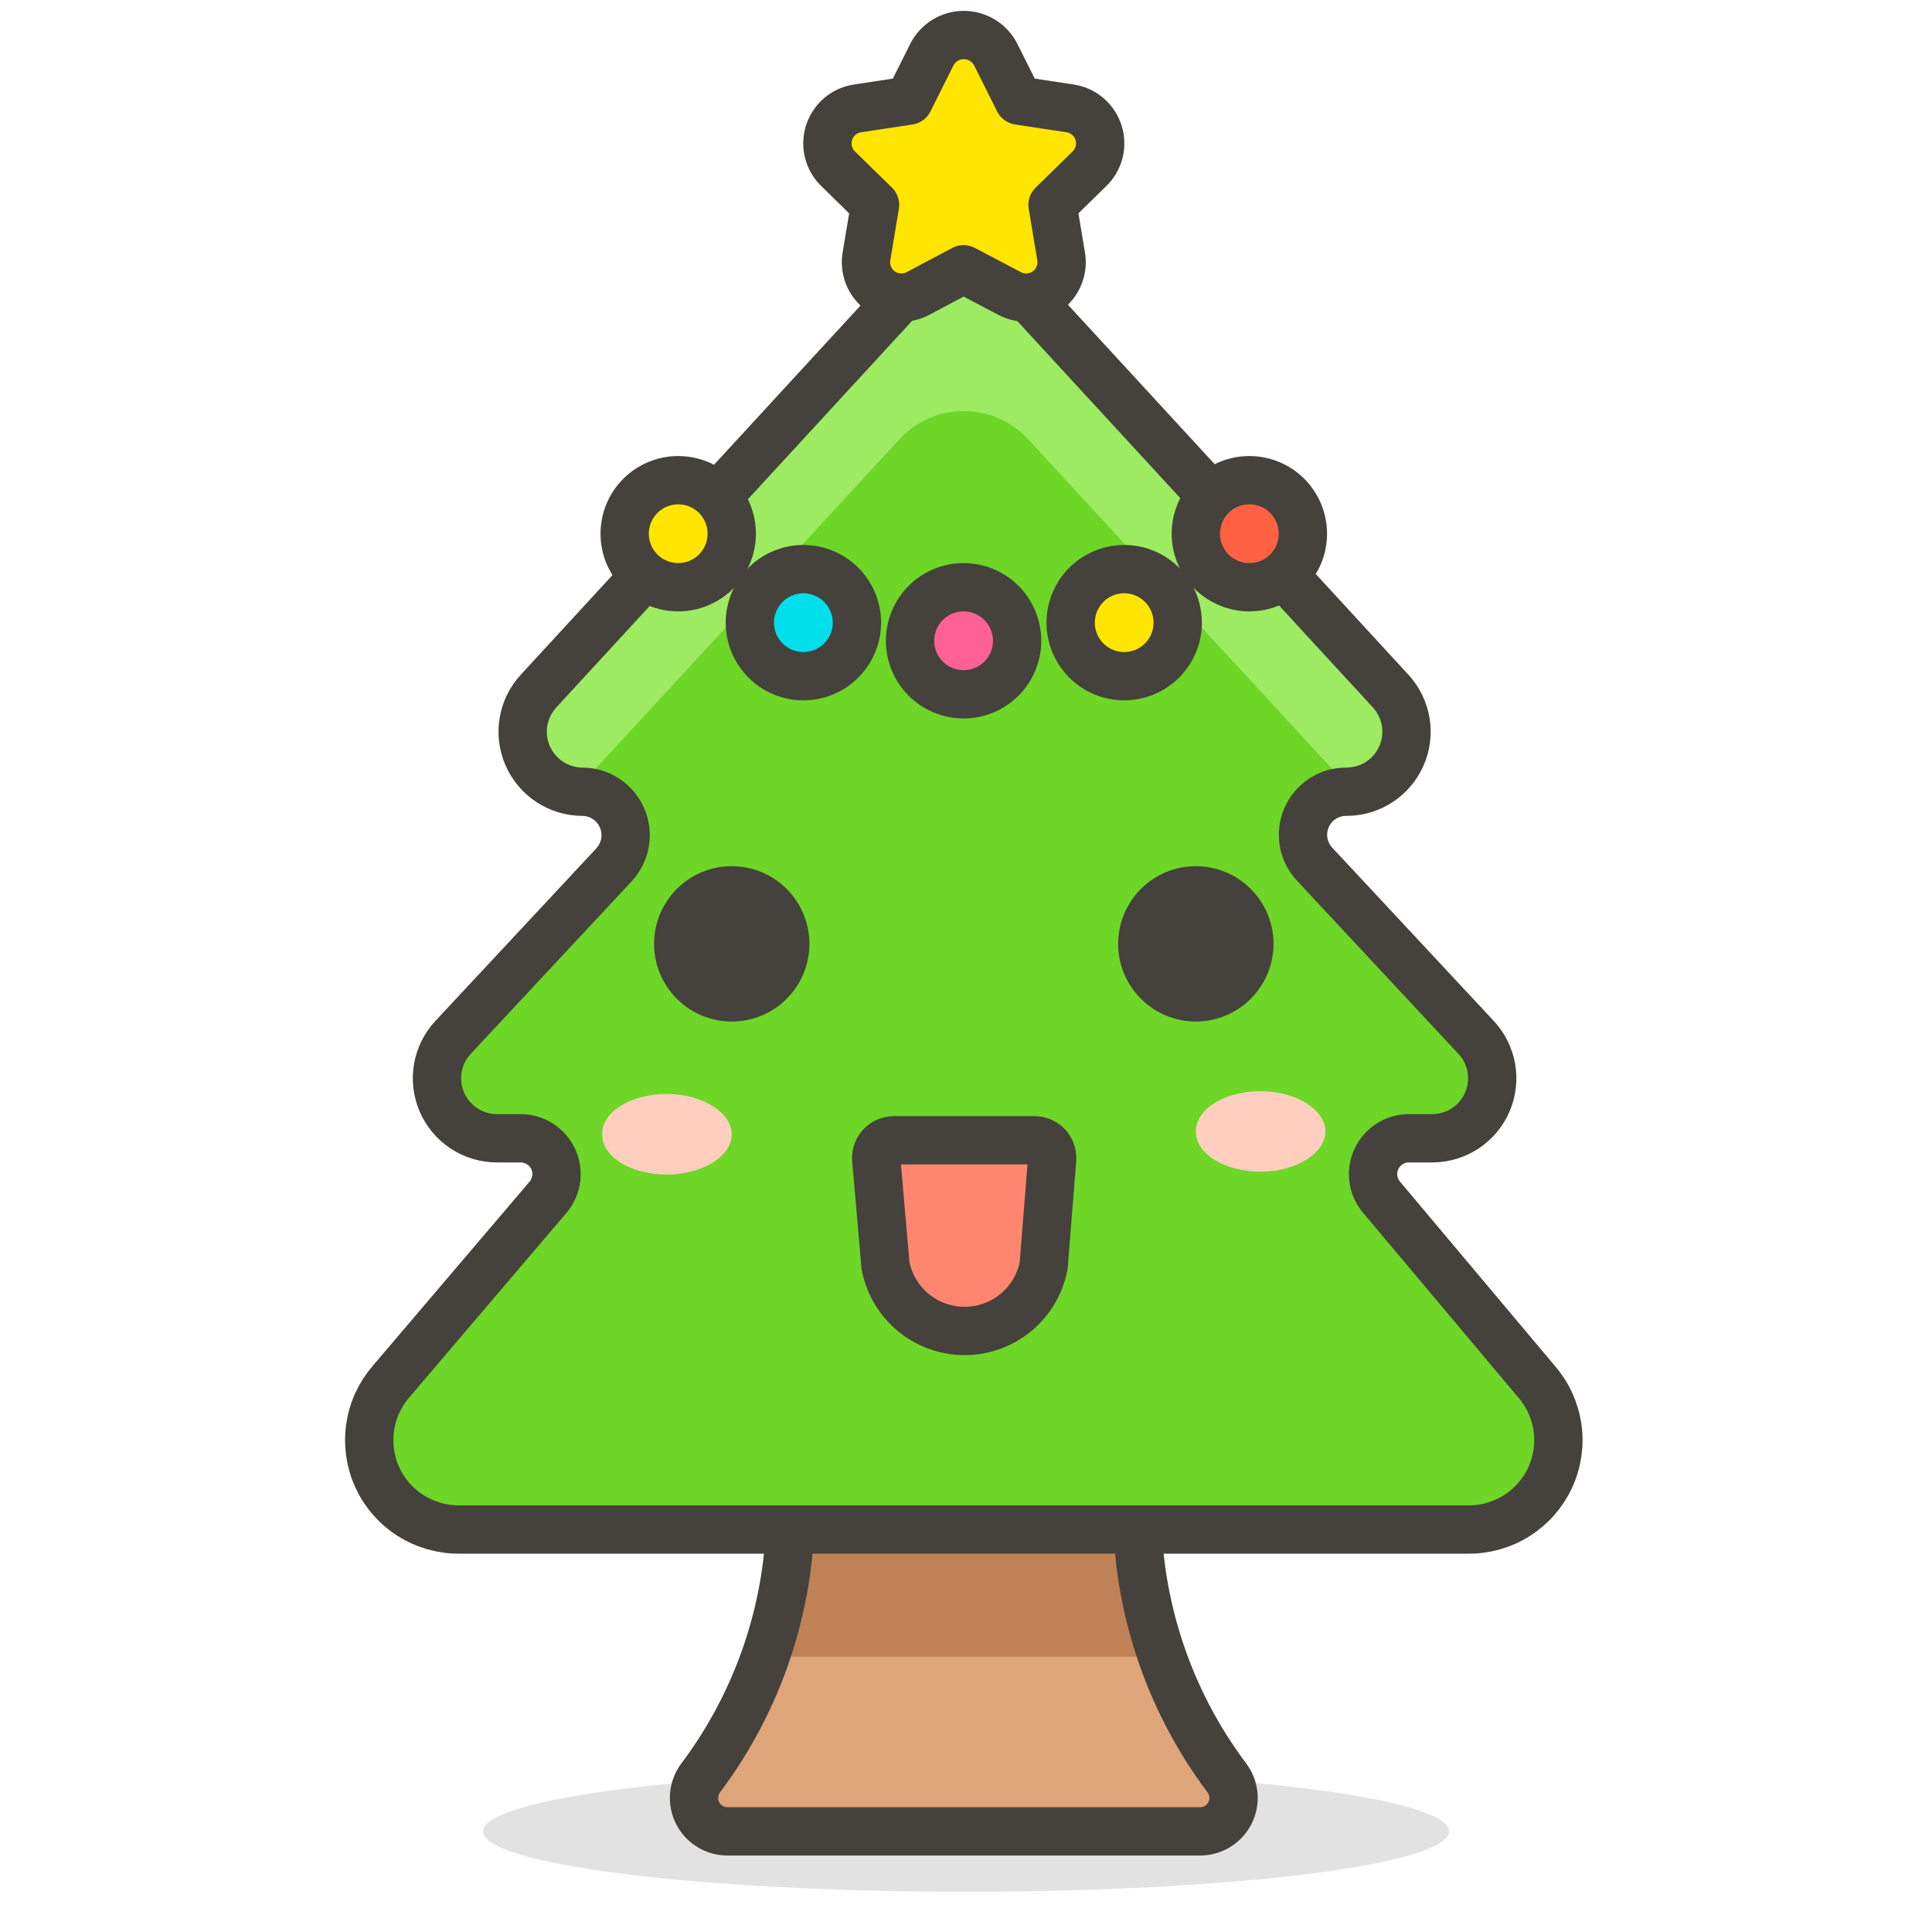 <svg width="40" height="40" viewBox="0 0 40 40" fill="none" xmlns="http://www.w3.org/2000/svg">
<g id="streamline-emojis:christmas-tree">
<path id="Vector" opacity="0.15" d="M10 37.917C10 38.248 11.054 38.566 12.929 38.8C14.804 39.035 17.348 39.167 20 39.167C22.652 39.167 25.196 39.035 27.071 38.8C28.946 38.566 30 38.248 30 37.917C30 37.585 28.946 37.267 27.071 37.033C25.196 36.798 22.652 36.667 20 36.667C17.348 36.667 14.804 36.798 12.929 37.033C11.054 37.267 10 37.585 10 37.917Z" fill="#45413C"/>
<path id="Vector_2" d="M25.4 36.808C25.477 36.911 25.525 37.033 25.537 37.161C25.548 37.289 25.524 37.417 25.467 37.532C25.41 37.648 25.322 37.745 25.213 37.812C25.104 37.88 24.978 37.916 24.85 37.917H15.058C14.93 37.916 14.804 37.88 14.695 37.812C14.586 37.745 14.498 37.648 14.441 37.532C14.384 37.417 14.36 37.289 14.372 37.161C14.384 37.033 14.431 36.911 14.508 36.808C15.715 35.2 16.367 33.244 16.367 31.233V28.05H23.542V31.233C23.541 33.244 24.193 35.2 25.4 36.808Z" fill="#DEA47A"/>
<path id="Vector_3" d="M24.067 34.3C23.717 33.316 23.539 32.278 23.542 31.233V28.05H16.367V31.233C16.362 32.278 16.182 33.315 15.833 34.3H24.067Z" fill="#BF8256"/>
<path id="Vector_4" d="M25.4 36.808C25.477 36.911 25.525 37.033 25.537 37.161C25.548 37.289 25.524 37.417 25.467 37.532C25.41 37.648 25.322 37.745 25.213 37.812C25.104 37.88 24.978 37.916 24.85 37.917H15.058C14.93 37.916 14.804 37.88 14.695 37.812C14.586 37.745 14.498 37.648 14.441 37.532C14.384 37.417 14.36 37.289 14.372 37.161C14.384 37.033 14.431 36.911 14.508 36.808C15.715 35.2 16.367 33.244 16.367 31.233V28.05H23.542V31.233C23.541 33.244 24.193 35.2 25.4 36.808Z" stroke="#45413C" stroke-linecap="round" stroke-linejoin="round"/>
<path id="Vector_5" d="M31.808 28.6L28.6 24.783C28.51 24.675 28.452 24.544 28.434 24.404C28.416 24.265 28.438 24.123 28.497 23.995C28.557 23.868 28.651 23.76 28.77 23.684C28.888 23.608 29.026 23.567 29.167 23.567H29.658C29.9 23.566 30.136 23.494 30.338 23.361C30.54 23.227 30.698 23.038 30.794 22.816C30.889 22.594 30.918 22.348 30.876 22.11C30.834 21.872 30.724 21.651 30.558 21.475L27.225 17.9C27.104 17.773 27.023 17.614 26.991 17.442C26.96 17.269 26.981 17.091 27.05 16.93C27.119 16.77 27.235 16.633 27.381 16.537C27.528 16.441 27.7 16.39 27.875 16.392C28.117 16.392 28.353 16.323 28.556 16.191C28.758 16.059 28.918 15.871 29.015 15.65C29.113 15.429 29.143 15.184 29.104 14.946C29.064 14.707 28.955 14.486 28.792 14.308L21.292 6.158C21.122 5.977 20.918 5.833 20.691 5.735C20.463 5.636 20.218 5.585 19.971 5.585C19.723 5.585 19.478 5.636 19.251 5.735C19.024 5.833 18.819 5.977 18.65 6.158L11.15 14.308C10.987 14.485 10.878 14.706 10.838 14.944C10.798 15.181 10.828 15.425 10.925 15.646C11.021 15.867 11.179 16.055 11.381 16.188C11.582 16.32 11.817 16.391 12.058 16.392C12.233 16.393 12.403 16.444 12.548 16.54C12.694 16.636 12.809 16.772 12.878 16.932C12.948 17.091 12.97 17.268 12.941 17.44C12.912 17.612 12.834 17.771 12.717 17.9L9.383 21.475C9.217 21.652 9.107 21.873 9.065 22.112C9.024 22.351 9.053 22.597 9.15 22.82C9.246 23.042 9.406 23.231 9.609 23.364C9.812 23.497 10.049 23.567 10.292 23.567H10.783C10.924 23.567 11.062 23.608 11.18 23.684C11.299 23.76 11.393 23.868 11.453 23.995C11.512 24.123 11.534 24.265 11.516 24.404C11.498 24.544 11.44 24.675 11.35 24.783L8.1 28.6C7.866 28.869 7.714 29.199 7.663 29.552C7.612 29.905 7.664 30.265 7.812 30.589C7.961 30.913 8.2 31.187 8.501 31.378C8.802 31.569 9.152 31.669 9.508 31.667H30.392C30.749 31.671 31.1 31.572 31.402 31.381C31.704 31.191 31.944 30.917 32.094 30.593C32.244 30.268 32.297 29.908 32.246 29.554C32.195 29.2 32.043 28.869 31.808 28.6Z" fill="#6DD627"/>
<path id="Vector_6" d="M11.9 16.383L18.633 9.083C18.802 8.902 19.007 8.758 19.234 8.66C19.462 8.561 19.706 8.51 19.954 8.51C20.202 8.51 20.447 8.561 20.674 8.66C20.901 8.758 21.106 8.902 21.275 9.083L28.008 16.383C28.239 16.362 28.458 16.276 28.642 16.136C28.826 15.996 28.967 15.807 29.049 15.591C29.131 15.374 29.15 15.139 29.104 14.913C29.059 14.686 28.951 14.476 28.792 14.308L21.292 6.158C21.122 5.977 20.918 5.833 20.691 5.735C20.464 5.636 20.219 5.585 19.971 5.585C19.723 5.585 19.478 5.636 19.251 5.735C19.024 5.833 18.819 5.977 18.65 6.158L11.15 14.308C10.992 14.474 10.884 14.681 10.837 14.905C10.79 15.129 10.806 15.362 10.884 15.578C10.962 15.793 11.098 15.982 11.277 16.125C11.457 16.267 11.672 16.357 11.9 16.383Z" fill="#9CEB60"/>
<path id="Vector_7" d="M31.808 28.6L28.6 24.783C28.51 24.675 28.452 24.544 28.434 24.404C28.416 24.265 28.438 24.123 28.497 23.995C28.557 23.868 28.651 23.76 28.77 23.684C28.888 23.608 29.026 23.567 29.167 23.567H29.658C29.9 23.566 30.136 23.494 30.338 23.361C30.54 23.227 30.698 23.038 30.794 22.816C30.889 22.594 30.918 22.348 30.876 22.11C30.834 21.872 30.724 21.651 30.558 21.475L27.225 17.9C27.104 17.773 27.023 17.614 26.991 17.442C26.96 17.269 26.981 17.091 27.05 16.93C27.119 16.77 27.235 16.633 27.381 16.537C27.528 16.441 27.7 16.39 27.875 16.392C28.117 16.392 28.353 16.323 28.556 16.191C28.758 16.059 28.918 15.871 29.015 15.65C29.113 15.429 29.143 15.184 29.104 14.946C29.064 14.707 28.955 14.486 28.792 14.308L21.292 6.158C21.122 5.977 20.918 5.833 20.691 5.735C20.463 5.636 20.218 5.585 19.971 5.585C19.723 5.585 19.478 5.636 19.251 5.735C19.024 5.833 18.819 5.977 18.65 6.158L11.15 14.308C10.987 14.485 10.878 14.706 10.838 14.944C10.798 15.181 10.828 15.425 10.925 15.646C11.021 15.867 11.179 16.055 11.381 16.188C11.582 16.32 11.817 16.391 12.058 16.392C12.233 16.393 12.403 16.444 12.548 16.54C12.694 16.636 12.809 16.772 12.878 16.932C12.948 17.091 12.97 17.268 12.941 17.44C12.912 17.612 12.834 17.771 12.717 17.9L9.383 21.475C9.217 21.652 9.107 21.873 9.065 22.112C9.024 22.351 9.053 22.597 9.15 22.82C9.246 23.042 9.406 23.231 9.609 23.364C9.812 23.497 10.049 23.567 10.292 23.567H10.783C10.924 23.567 11.062 23.608 11.18 23.684C11.299 23.76 11.393 23.868 11.453 23.995C11.512 24.123 11.534 24.265 11.516 24.404C11.498 24.544 11.44 24.675 11.35 24.783L8.1 28.6C7.866 28.869 7.714 29.199 7.663 29.552C7.612 29.905 7.664 30.265 7.812 30.589C7.961 30.913 8.2 31.187 8.501 31.378C8.802 31.569 9.152 31.669 9.508 31.667H30.392C30.749 31.671 31.1 31.572 31.402 31.381C31.704 31.191 31.944 30.917 32.094 30.593C32.244 30.268 32.297 29.908 32.246 29.554C32.195 29.2 32.043 28.869 31.808 28.6Z" stroke="#45413C" stroke-linecap="round" stroke-linejoin="round"/>
<path id="Vector_8" d="M19.95 5.575L19.008 6.075C18.886 6.14 18.748 6.17 18.61 6.16C18.472 6.15 18.34 6.102 18.228 6.02C18.116 5.938 18.03 5.826 17.98 5.697C17.929 5.568 17.916 5.428 17.942 5.292L18.117 4.242L17.358 3.5C17.258 3.405 17.187 3.283 17.153 3.149C17.119 3.015 17.123 2.874 17.166 2.742C17.209 2.611 17.288 2.494 17.394 2.405C17.5 2.317 17.63 2.26 17.767 2.242L18.817 2.083L19.292 1.133C19.354 1.011 19.448 0.907 19.565 0.835C19.682 0.763 19.817 0.725 19.954 0.725C20.092 0.725 20.226 0.763 20.343 0.835C20.46 0.907 20.555 1.011 20.617 1.133L21.092 2.083L22.142 2.242C22.279 2.26 22.408 2.317 22.514 2.405C22.62 2.494 22.7 2.611 22.742 2.742C22.785 2.874 22.79 3.015 22.756 3.149C22.721 3.283 22.65 3.405 22.55 3.5L21.792 4.242L21.967 5.292C21.993 5.428 21.979 5.568 21.929 5.697C21.878 5.826 21.792 5.938 21.68 6.02C21.569 6.102 21.436 6.15 21.298 6.16C21.16 6.17 21.022 6.14 20.9 6.075L19.95 5.575Z" fill="#FFE500" stroke="#45413C" stroke-linecap="round" stroke-linejoin="round"/>
<path id="Vector_9" d="M21.4 23.608H18.508C18.458 23.608 18.408 23.619 18.362 23.638C18.316 23.658 18.274 23.688 18.24 23.724C18.206 23.761 18.179 23.805 18.162 23.852C18.145 23.899 18.138 23.95 18.142 24L18.333 26.2C18.406 26.581 18.609 26.925 18.908 27.173C19.207 27.421 19.583 27.556 19.971 27.556C20.359 27.556 20.735 27.421 21.034 27.173C21.333 26.925 21.536 26.581 21.608 26.2L21.783 24C21.787 23.948 21.78 23.896 21.762 23.848C21.744 23.799 21.716 23.755 21.68 23.718C21.643 23.681 21.6 23.652 21.552 23.633C21.503 23.614 21.452 23.606 21.4 23.608Z" fill="#FF866E" stroke="#45413C" stroke-linecap="round" stroke-linejoin="round"/>
<path id="Vector_10" d="M23.65 19.542C23.65 19.836 23.767 20.117 23.975 20.325C24.183 20.533 24.465 20.65 24.758 20.65C25.052 20.65 25.334 20.533 25.542 20.325C25.75 20.117 25.867 19.836 25.867 19.542C25.867 19.248 25.75 18.966 25.542 18.758C25.334 18.55 25.052 18.433 24.758 18.433C24.465 18.433 24.183 18.55 23.975 18.758C23.767 18.966 23.65 19.248 23.65 19.542ZM14.042 19.542C14.042 19.836 14.159 20.117 14.366 20.325C14.574 20.533 14.856 20.65 15.15 20.65C15.444 20.65 15.726 20.533 15.934 20.325C16.142 20.117 16.258 19.836 16.258 19.542C16.258 19.248 16.142 18.966 15.934 18.758C15.726 18.55 15.444 18.433 15.15 18.433C14.856 18.433 14.574 18.55 14.366 18.758C14.159 18.966 14.042 19.248 14.042 19.542Z" fill="#45413C" stroke="#45413C" stroke-linecap="round" stroke-linejoin="round"/>
<path id="Vector_11" d="M27.442 23.425C27.442 23.867 26.842 24.258 26.1 24.258C25.358 24.258 24.758 23.892 24.758 23.425C24.758 22.958 25.358 22.592 26.1 22.592C26.842 22.592 27.442 22.983 27.442 23.425ZM15.15 23.483C15.15 23.933 14.55 24.317 13.808 24.317C13.067 24.317 12.467 23.958 12.467 23.483C12.467 23.008 13.067 22.65 13.808 22.65C14.55 22.65 15.15 23.042 15.15 23.483Z" fill="#FFCEBF"/>
<path id="Vector_12" d="M22.167 12.892C22.167 13.186 22.284 13.467 22.491 13.675C22.699 13.883 22.981 14 23.275 14C23.569 14 23.851 13.883 24.059 13.675C24.267 13.467 24.383 13.186 24.383 12.892C24.383 12.598 24.267 12.316 24.059 12.108C23.851 11.9 23.569 11.783 23.275 11.783C22.981 11.783 22.699 11.9 22.491 12.108C22.284 12.316 22.167 12.598 22.167 12.892Z" fill="#FFE500" stroke="#45413C" stroke-linecap="round" stroke-linejoin="round"/>
<path id="Vector_13" d="M24.758 11.05C24.758 11.344 24.875 11.626 25.083 11.834C25.291 12.041 25.573 12.158 25.867 12.158C26.161 12.158 26.442 12.041 26.65 11.834C26.858 11.626 26.975 11.344 26.975 11.05C26.975 10.756 26.858 10.474 26.65 10.266C26.442 10.058 26.161 9.942 25.867 9.942C25.573 9.942 25.291 10.058 25.083 10.266C24.875 10.474 24.758 10.756 24.758 11.05Z" fill="#FF6242" stroke="#45413C" stroke-linecap="round" stroke-linejoin="round"/>
<path id="Vector_14" d="M18.842 13.267C18.842 13.561 18.958 13.842 19.166 14.05C19.374 14.258 19.656 14.375 19.95 14.375C20.244 14.375 20.526 14.258 20.734 14.05C20.941 13.842 21.058 13.561 21.058 13.267C21.058 12.973 20.941 12.691 20.734 12.483C20.526 12.275 20.244 12.158 19.95 12.158C19.656 12.158 19.374 12.275 19.166 12.483C18.958 12.691 18.842 12.973 18.842 13.267Z" fill="#FF6196" stroke="#45413C" stroke-linecap="round" stroke-linejoin="round"/>
<path id="Vector_15" d="M15.525 12.892C15.525 13.037 15.554 13.181 15.609 13.316C15.665 13.45 15.747 13.572 15.85 13.675C15.952 13.778 16.075 13.86 16.209 13.916C16.344 13.971 16.488 14 16.633 14C16.779 14 16.923 13.971 17.057 13.916C17.192 13.86 17.314 13.778 17.417 13.675C17.52 13.572 17.602 13.45 17.657 13.316C17.713 13.181 17.742 13.037 17.742 12.892C17.742 12.746 17.713 12.602 17.657 12.467C17.602 12.333 17.52 12.211 17.417 12.108C17.314 12.005 17.192 11.923 17.057 11.868C16.923 11.812 16.779 11.783 16.633 11.783C16.488 11.783 16.344 11.812 16.209 11.868C16.075 11.923 15.952 12.005 15.85 12.108C15.747 12.211 15.665 12.333 15.609 12.467C15.554 12.602 15.525 12.746 15.525 12.892Z" fill="#00DFEB" stroke="#45413C" stroke-linecap="round" stroke-linejoin="round"/>
<path id="Vector_16" d="M12.933 11.05C12.933 11.344 13.05 11.626 13.258 11.834C13.466 12.041 13.748 12.158 14.042 12.158C14.336 12.158 14.617 12.041 14.825 11.834C15.033 11.626 15.15 11.344 15.15 11.05C15.15 10.756 15.033 10.474 14.825 10.266C14.617 10.058 14.336 9.942 14.042 9.942C13.748 9.942 13.466 10.058 13.258 10.266C13.05 10.474 12.933 10.756 12.933 11.05Z" fill="#FFE500" stroke="#45413C" stroke-linecap="round" stroke-linejoin="round"/>
</g>
</svg>
